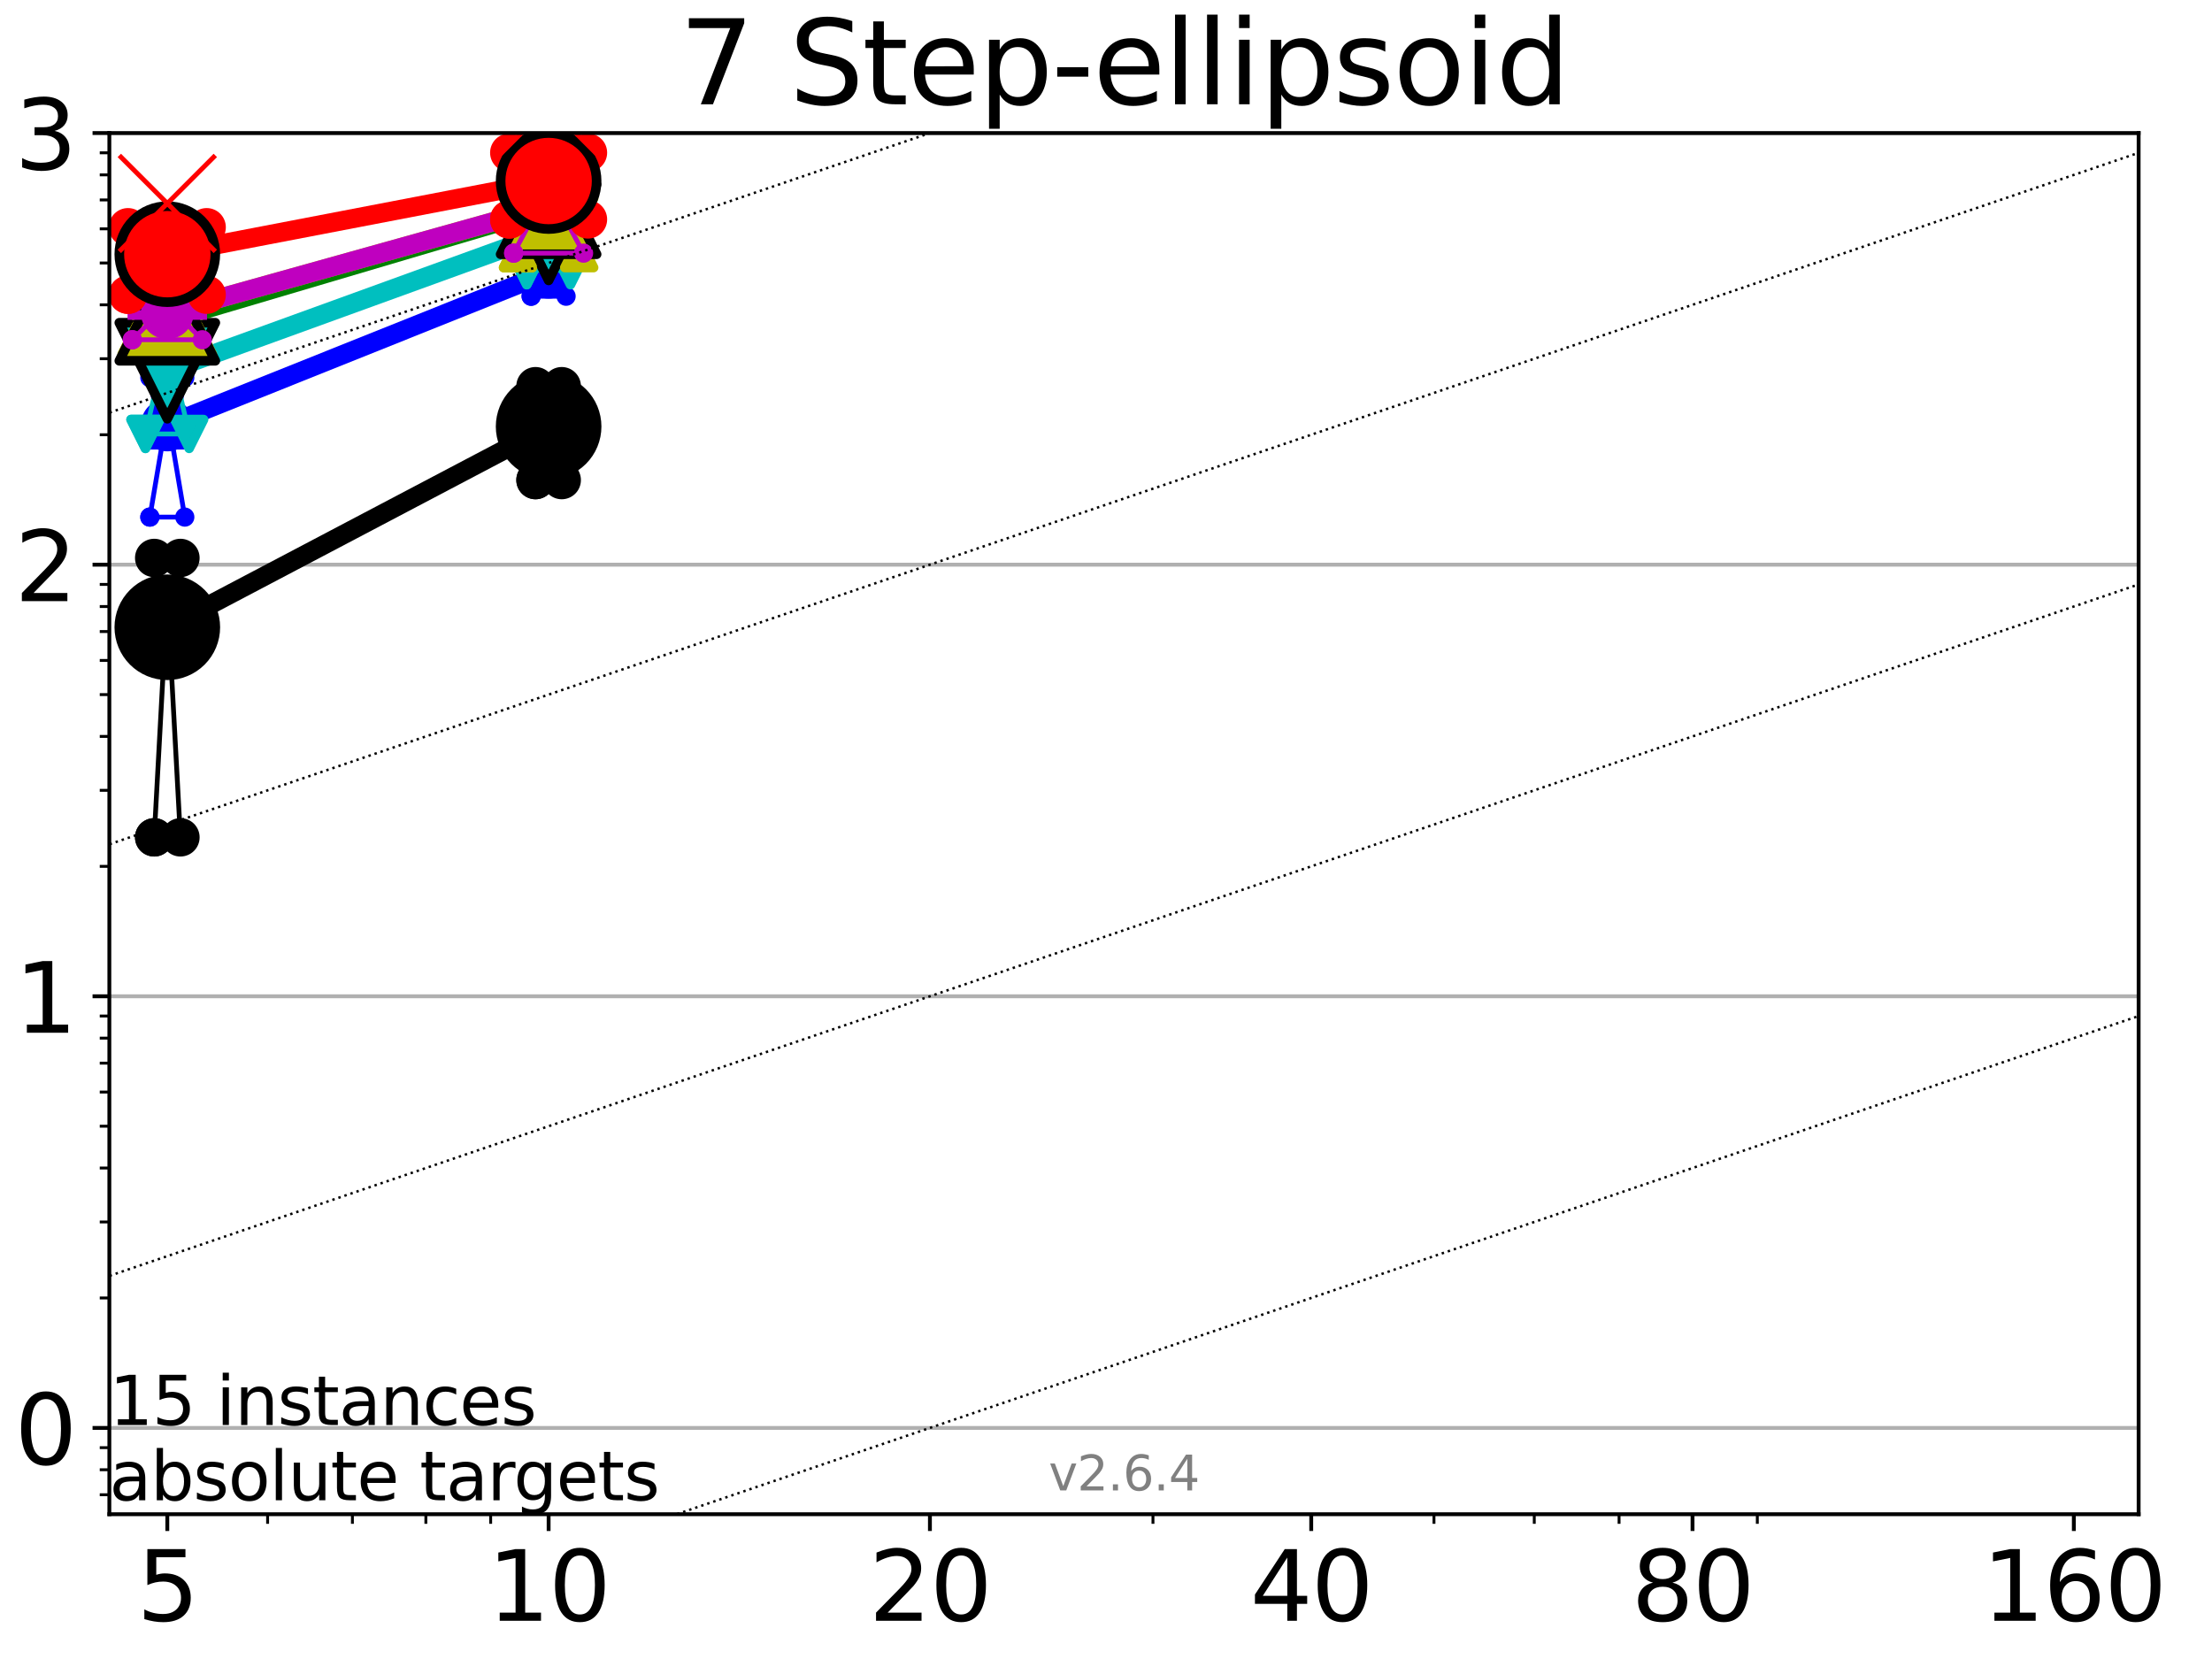 <?xml version="1.0" encoding="utf-8" standalone="no"?>
<!DOCTYPE svg PUBLIC "-//W3C//DTD SVG 1.1//EN"
  "http://www.w3.org/Graphics/SVG/1.1/DTD/svg11.dtd">
<svg xmlns:xlink="http://www.w3.org/1999/xlink" width="460.8pt" height="345.6pt" viewBox="0 0 460.8 345.6" xmlns="http://www.w3.org/2000/svg" version="1.1">
 <defs>
  <style type="text/css">*{stroke-linejoin: round; stroke-linecap: butt}</style>
 </defs>
 <g id="figure_1">
  <g id="patch_1">
   <path d="M 0 345.6 
L 460.8 345.6 
L 460.8 0 
L 0 0 
z
" style="fill: #ffffff"/>
  </g>
  <g id="axes_1">
   <g id="patch_2">
    <path d="M 22.78 315.44 
L 445.515 315.44 
L 445.515 27.72 
L 22.78 27.72 
z
" style="fill: #ffffff"/>
   </g>
   <g id="matplotlib.axis_1">
    <g id="xtick_1">
     <g id="line2d_1">
      <defs>
       <path id="m279434ed7e" d="M 0 0 
L 0 3.5 
" style="stroke: #000000; stroke-width: 0.8"/>
      </defs>
      <g>
       <use xlink:href="#m279434ed7e" x="34.854" y="315.44" style="stroke: #000000; stroke-width: 0.8"/>
      </g>
     </g>
     <g id="text_1">
      <!-- 5 -->
      <g transform="translate(28.491 337.637) scale(0.2 -0.2)">
       <defs>
        <path id="DejaVuSans-35" d="M 691 4666 
L 3169 4666 
L 3169 4134 
L 1269 4134 
L 1269 2991 
Q 1406 3038 1543 3061 
Q 1681 3084 1819 3084 
Q 2600 3084 3056 2656 
Q 3513 2228 3513 1497 
Q 3513 744 3044 326 
Q 2575 -91 1722 -91 
Q 1428 -91 1123 -41 
Q 819 9 494 109 
L 494 744 
Q 775 591 1075 516 
Q 1375 441 1709 441 
Q 2250 441 2565 725 
Q 2881 1009 2881 1497 
Q 2881 1984 2565 2268 
Q 2250 2553 1709 2553 
Q 1456 2553 1204 2497 
Q 953 2441 691 2322 
L 691 4666 
z
" transform="scale(0.016)"/>
       </defs>
       <use xlink:href="#DejaVuSans-35"/>
      </g>
     </g>
    </g>
    <g id="xtick_2">
     <g id="line2d_2">
      <g>
       <use xlink:href="#m279434ed7e" x="114.287" y="315.44" style="stroke: #000000; stroke-width: 0.8"/>
      </g>
     </g>
     <g id="text_2">
      <!-- 10 -->
      <g transform="translate(101.562 337.637) scale(0.2 -0.2)">
       <defs>
        <path id="DejaVuSans-31" d="M 794 531 
L 1825 531 
L 1825 4091 
L 703 3866 
L 703 4441 
L 1819 4666 
L 2450 4666 
L 2450 531 
L 3481 531 
L 3481 0 
L 794 0 
L 794 531 
z
" transform="scale(0.016)"/>
        <path id="DejaVuSans-30" d="M 2034 4250 
Q 1547 4250 1301 3770 
Q 1056 3291 1056 2328 
Q 1056 1369 1301 889 
Q 1547 409 2034 409 
Q 2525 409 2770 889 
Q 3016 1369 3016 2328 
Q 3016 3291 2770 3770 
Q 2525 4250 2034 4250 
z
M 2034 4750 
Q 2819 4750 3233 4129 
Q 3647 3509 3647 2328 
Q 3647 1150 3233 529 
Q 2819 -91 2034 -91 
Q 1250 -91 836 529 
Q 422 1150 422 2328 
Q 422 3509 836 4129 
Q 1250 4750 2034 4750 
z
" transform="scale(0.016)"/>
       </defs>
       <use xlink:href="#DejaVuSans-31"/>
       <use xlink:href="#DejaVuSans-30" x="63.623"/>
      </g>
     </g>
    </g>
    <g id="xtick_3">
     <g id="line2d_3">
      <g>
       <use xlink:href="#m279434ed7e" x="193.719" y="315.44" style="stroke: #000000; stroke-width: 0.8"/>
      </g>
     </g>
     <g id="text_3">
      <!-- 20 -->
      <g transform="translate(180.994 337.637) scale(0.2 -0.2)">
       <defs>
        <path id="DejaVuSans-32" d="M 1228 531 
L 3431 531 
L 3431 0 
L 469 0 
L 469 531 
Q 828 903 1448 1529 
Q 2069 2156 2228 2338 
Q 2531 2678 2651 2914 
Q 2772 3150 2772 3378 
Q 2772 3750 2511 3984 
Q 2250 4219 1831 4219 
Q 1534 4219 1204 4116 
Q 875 4013 500 3803 
L 500 4441 
Q 881 4594 1212 4672 
Q 1544 4750 1819 4750 
Q 2544 4750 2975 4387 
Q 3406 4025 3406 3419 
Q 3406 3131 3298 2873 
Q 3191 2616 2906 2266 
Q 2828 2175 2409 1742 
Q 1991 1309 1228 531 
z
" transform="scale(0.016)"/>
       </defs>
       <use xlink:href="#DejaVuSans-32"/>
       <use xlink:href="#DejaVuSans-30" x="63.623"/>
      </g>
     </g>
    </g>
    <g id="xtick_4">
     <g id="line2d_4">
      <g>
       <use xlink:href="#m279434ed7e" x="273.152" y="315.44" style="stroke: #000000; stroke-width: 0.8"/>
      </g>
     </g>
     <g id="text_4">
      <!-- 40 -->
      <g transform="translate(260.427 337.637) scale(0.2 -0.2)">
       <defs>
        <path id="DejaVuSans-34" d="M 2419 4116 
L 825 1625 
L 2419 1625 
L 2419 4116 
z
M 2253 4666 
L 3047 4666 
L 3047 1625 
L 3713 1625 
L 3713 1100 
L 3047 1100 
L 3047 0 
L 2419 0 
L 2419 1100 
L 313 1100 
L 313 1709 
L 2253 4666 
z
" transform="scale(0.016)"/>
       </defs>
       <use xlink:href="#DejaVuSans-34"/>
       <use xlink:href="#DejaVuSans-30" x="63.623"/>
      </g>
     </g>
    </g>
    <g id="xtick_5">
     <g id="line2d_5">
      <g>
       <use xlink:href="#m279434ed7e" x="352.584" y="315.44" style="stroke: #000000; stroke-width: 0.8"/>
      </g>
     </g>
     <g id="text_5">
      <!-- 80 -->
      <g transform="translate(339.859 337.637) scale(0.2 -0.2)">
       <defs>
        <path id="DejaVuSans-38" d="M 2034 2216 
Q 1584 2216 1326 1975 
Q 1069 1734 1069 1313 
Q 1069 891 1326 650 
Q 1584 409 2034 409 
Q 2484 409 2743 651 
Q 3003 894 3003 1313 
Q 3003 1734 2745 1975 
Q 2488 2216 2034 2216 
z
M 1403 2484 
Q 997 2584 770 2862 
Q 544 3141 544 3541 
Q 544 4100 942 4425 
Q 1341 4750 2034 4750 
Q 2731 4750 3128 4425 
Q 3525 4100 3525 3541 
Q 3525 3141 3298 2862 
Q 3072 2584 2669 2484 
Q 3125 2378 3379 2068 
Q 3634 1759 3634 1313 
Q 3634 634 3220 271 
Q 2806 -91 2034 -91 
Q 1263 -91 848 271 
Q 434 634 434 1313 
Q 434 1759 690 2068 
Q 947 2378 1403 2484 
z
M 1172 3481 
Q 1172 3119 1398 2916 
Q 1625 2713 2034 2713 
Q 2441 2713 2670 2916 
Q 2900 3119 2900 3481 
Q 2900 3844 2670 4047 
Q 2441 4250 2034 4250 
Q 1625 4250 1398 4047 
Q 1172 3844 1172 3481 
z
" transform="scale(0.016)"/>
       </defs>
       <use xlink:href="#DejaVuSans-38"/>
       <use xlink:href="#DejaVuSans-30" x="63.623"/>
      </g>
     </g>
    </g>
    <g id="xtick_6">
     <g id="line2d_6">
      <g>
       <use xlink:href="#m279434ed7e" x="432.017" y="315.44" style="stroke: #000000; stroke-width: 0.8"/>
      </g>
     </g>
     <g id="text_6">
      <!-- 160 -->
      <g transform="translate(412.929 337.637) scale(0.2 -0.2)">
       <defs>
        <path id="DejaVuSans-36" d="M 2113 2584 
Q 1688 2584 1439 2293 
Q 1191 2003 1191 1497 
Q 1191 994 1439 701 
Q 1688 409 2113 409 
Q 2538 409 2786 701 
Q 3034 994 3034 1497 
Q 3034 2003 2786 2293 
Q 2538 2584 2113 2584 
z
M 3366 4563 
L 3366 3988 
Q 3128 4100 2886 4159 
Q 2644 4219 2406 4219 
Q 1781 4219 1451 3797 
Q 1122 3375 1075 2522 
Q 1259 2794 1537 2939 
Q 1816 3084 2150 3084 
Q 2853 3084 3261 2657 
Q 3669 2231 3669 1497 
Q 3669 778 3244 343 
Q 2819 -91 2113 -91 
Q 1303 -91 875 529 
Q 447 1150 447 2328 
Q 447 3434 972 4092 
Q 1497 4750 2381 4750 
Q 2619 4750 2861 4703 
Q 3103 4656 3366 4563 
z
" transform="scale(0.016)"/>
       </defs>
       <use xlink:href="#DejaVuSans-31"/>
       <use xlink:href="#DejaVuSans-36" x="63.623"/>
       <use xlink:href="#DejaVuSans-30" x="127.246"/>
      </g>
     </g>
    </g>
    <g id="xtick_7">
     <g id="line2d_7">
      <defs>
       <path id="mfdcb37c975" d="M 0 0 
L 0 2 
" style="stroke: #000000; stroke-width: 0.6"/>
      </defs>
      <g>
       <use xlink:href="#mfdcb37c975" x="55.748" y="315.44" style="stroke: #000000; stroke-width: 0.6"/>
      </g>
     </g>
    </g>
    <g id="xtick_8">
     <g id="line2d_8">
      <g>
       <use xlink:href="#mfdcb37c975" x="73.413" y="315.44" style="stroke: #000000; stroke-width: 0.6"/>
      </g>
     </g>
    </g>
    <g id="xtick_9">
     <g id="line2d_9">
      <g>
       <use xlink:href="#mfdcb37c975" x="88.715" y="315.44" style="stroke: #000000; stroke-width: 0.6"/>
      </g>
     </g>
    </g>
    <g id="xtick_10">
     <g id="line2d_10">
      <g>
       <use xlink:href="#mfdcb37c975" x="102.213" y="315.44" style="stroke: #000000; stroke-width: 0.6"/>
      </g>
     </g>
    </g>
    <g id="xtick_11">
     <g id="line2d_11">
      <g>
       <use xlink:href="#mfdcb37c975" x="240.184" y="315.44" style="stroke: #000000; stroke-width: 0.6"/>
      </g>
     </g>
    </g>
    <g id="xtick_12">
     <g id="line2d_12">
      <g>
       <use xlink:href="#mfdcb37c975" x="298.723" y="315.44" style="stroke: #000000; stroke-width: 0.6"/>
      </g>
     </g>
    </g>
    <g id="xtick_13">
     <g id="line2d_13">
      <g>
       <use xlink:href="#mfdcb37c975" x="319.617" y="315.44" style="stroke: #000000; stroke-width: 0.6"/>
      </g>
     </g>
    </g>
    <g id="xtick_14">
     <g id="line2d_14">
      <g>
       <use xlink:href="#mfdcb37c975" x="337.282" y="315.44" style="stroke: #000000; stroke-width: 0.6"/>
      </g>
     </g>
    </g>
    <g id="xtick_15">
     <g id="line2d_15">
      <g>
       <use xlink:href="#mfdcb37c975" x="366.082" y="315.44" style="stroke: #000000; stroke-width: 0.6"/>
      </g>
     </g>
    </g>
   </g>
   <g id="matplotlib.axis_2">
    <g id="ytick_1">
     <g id="line2d_16">
      <path d="M 22.78 297.458 
L 445.515 297.458 
" clip-path="url(#pfb6f2e3d05)" style="fill: none; stroke: #b0b0b0; stroke-width: 0.8; stroke-linecap: square"/>
     </g>
     <g id="line2d_17">
      <defs>
       <path id="m19eb10abff" d="M 0 0 
L -3.5 0 
" style="stroke: #000000; stroke-width: 0.8"/>
      </defs>
      <g>
       <use xlink:href="#m19eb10abff" x="22.78" y="297.458" style="stroke: #000000; stroke-width: 0.8"/>
      </g>
     </g>
     <g id="text_7">
      <!-- 0 -->
      <g transform="translate(3.055 305.056) scale(0.2 -0.2)">
       <use xlink:href="#DejaVuSans-30"/>
      </g>
     </g>
    </g>
    <g id="ytick_2">
     <g id="line2d_18">
      <path d="M 22.78 207.545 
L 445.515 207.545 
" clip-path="url(#pfb6f2e3d05)" style="fill: none; stroke: #b0b0b0; stroke-width: 0.8; stroke-linecap: square"/>
     </g>
     <g id="line2d_19">
      <g>
       <use xlink:href="#m19eb10abff" x="22.78" y="207.545" style="stroke: #000000; stroke-width: 0.8"/>
      </g>
     </g>
     <g id="text_8">
      <!-- 1 -->
      <g transform="translate(3.055 215.143) scale(0.2 -0.2)">
       <use xlink:href="#DejaVuSans-31"/>
      </g>
     </g>
    </g>
    <g id="ytick_3">
     <g id="line2d_20">
      <path d="M 22.78 117.633 
L 445.515 117.633 
" clip-path="url(#pfb6f2e3d05)" style="fill: none; stroke: #b0b0b0; stroke-width: 0.8; stroke-linecap: square"/>
     </g>
     <g id="line2d_21">
      <g>
       <use xlink:href="#m19eb10abff" x="22.78" y="117.633" style="stroke: #000000; stroke-width: 0.8"/>
      </g>
     </g>
     <g id="text_9">
      <!-- 2 -->
      <g transform="translate(3.055 125.231) scale(0.2 -0.2)">
       <use xlink:href="#DejaVuSans-32"/>
      </g>
     </g>
    </g>
    <g id="ytick_4">
     <g id="line2d_22">
      <path d="M 22.78 27.72 
L 445.515 27.72 
" clip-path="url(#pfb6f2e3d05)" style="fill: none; stroke: #b0b0b0; stroke-width: 0.8; stroke-linecap: square"/>
     </g>
     <g id="line2d_23">
      <g>
       <use xlink:href="#m19eb10abff" x="22.78" y="27.72" style="stroke: #000000; stroke-width: 0.8"/>
      </g>
     </g>
     <g id="text_10">
      <!-- 3 -->
      <g transform="translate(3.055 35.318) scale(0.2 -0.2)">
       <defs>
        <path id="DejaVuSans-33" d="M 2597 2516 
Q 3050 2419 3304 2112 
Q 3559 1806 3559 1356 
Q 3559 666 3084 287 
Q 2609 -91 1734 -91 
Q 1441 -91 1130 -33 
Q 819 25 488 141 
L 488 750 
Q 750 597 1062 519 
Q 1375 441 1716 441 
Q 2309 441 2620 675 
Q 2931 909 2931 1356 
Q 2931 1769 2642 2001 
Q 2353 2234 1838 2234 
L 1294 2234 
L 1294 2753 
L 1863 2753 
Q 2328 2753 2575 2939 
Q 2822 3125 2822 3475 
Q 2822 3834 2567 4026 
Q 2313 4219 1838 4219 
Q 1578 4219 1281 4162 
Q 984 4106 628 3988 
L 628 4550 
Q 988 4650 1302 4700 
Q 1616 4750 1894 4750 
Q 2613 4750 3031 4423 
Q 3450 4097 3450 3541 
Q 3450 3153 3228 2886 
Q 3006 2619 2597 2516 
z
" transform="scale(0.016)"/>
       </defs>
       <use xlink:href="#DejaVuSans-33"/>
      </g>
     </g>
    </g>
    <g id="ytick_5">
     <g id="line2d_24">
      <defs>
       <path id="md12b7467f5" d="M 0 0 
L -2 0 
" style="stroke: #000000; stroke-width: 0.6"/>
      </defs>
      <g>
       <use xlink:href="#md12b7467f5" x="22.78" y="311.385" style="stroke: #000000; stroke-width: 0.6"/>
      </g>
     </g>
    </g>
    <g id="ytick_6">
     <g id="line2d_25">
      <g>
       <use xlink:href="#md12b7467f5" x="22.78" y="306.171" style="stroke: #000000; stroke-width: 0.6"/>
      </g>
     </g>
    </g>
    <g id="ytick_7">
     <g id="line2d_26">
      <g>
       <use xlink:href="#md12b7467f5" x="22.78" y="301.572" style="stroke: #000000; stroke-width: 0.6"/>
      </g>
     </g>
    </g>
    <g id="ytick_8">
     <g id="line2d_27">
      <g>
       <use xlink:href="#md12b7467f5" x="22.78" y="270.391" style="stroke: #000000; stroke-width: 0.6"/>
      </g>
     </g>
    </g>
    <g id="ytick_9">
     <g id="line2d_28">
      <g>
       <use xlink:href="#md12b7467f5" x="22.78" y="254.558" style="stroke: #000000; stroke-width: 0.6"/>
      </g>
     </g>
    </g>
    <g id="ytick_10">
     <g id="line2d_29">
      <g>
       <use xlink:href="#md12b7467f5" x="22.78" y="243.325" style="stroke: #000000; stroke-width: 0.6"/>
      </g>
     </g>
    </g>
    <g id="ytick_11">
     <g id="line2d_30">
      <g>
       <use xlink:href="#md12b7467f5" x="22.78" y="234.611" style="stroke: #000000; stroke-width: 0.6"/>
      </g>
     </g>
    </g>
    <g id="ytick_12">
     <g id="line2d_31">
      <g>
       <use xlink:href="#md12b7467f5" x="22.78" y="227.492" style="stroke: #000000; stroke-width: 0.6"/>
      </g>
     </g>
    </g>
    <g id="ytick_13">
     <g id="line2d_32">
      <g>
       <use xlink:href="#md12b7467f5" x="22.78" y="221.473" style="stroke: #000000; stroke-width: 0.6"/>
      </g>
     </g>
    </g>
    <g id="ytick_14">
     <g id="line2d_33">
      <g>
       <use xlink:href="#md12b7467f5" x="22.78" y="216.258" style="stroke: #000000; stroke-width: 0.6"/>
      </g>
     </g>
    </g>
    <g id="ytick_15">
     <g id="line2d_34">
      <g>
       <use xlink:href="#md12b7467f5" x="22.78" y="211.659" style="stroke: #000000; stroke-width: 0.6"/>
      </g>
     </g>
    </g>
    <g id="ytick_16">
     <g id="line2d_35">
      <g>
       <use xlink:href="#md12b7467f5" x="22.78" y="180.479" style="stroke: #000000; stroke-width: 0.6"/>
      </g>
     </g>
    </g>
    <g id="ytick_17">
     <g id="line2d_36">
      <g>
       <use xlink:href="#md12b7467f5" x="22.78" y="164.646" style="stroke: #000000; stroke-width: 0.6"/>
      </g>
     </g>
    </g>
    <g id="ytick_18">
     <g id="line2d_37">
      <g>
       <use xlink:href="#md12b7467f5" x="22.78" y="153.412" style="stroke: #000000; stroke-width: 0.6"/>
      </g>
     </g>
    </g>
    <g id="ytick_19">
     <g id="line2d_38">
      <g>
       <use xlink:href="#md12b7467f5" x="22.78" y="144.699" style="stroke: #000000; stroke-width: 0.6"/>
      </g>
     </g>
    </g>
    <g id="ytick_20">
     <g id="line2d_39">
      <g>
       <use xlink:href="#md12b7467f5" x="22.78" y="137.579" style="stroke: #000000; stroke-width: 0.6"/>
      </g>
     </g>
    </g>
    <g id="ytick_21">
     <g id="line2d_40">
      <g>
       <use xlink:href="#md12b7467f5" x="22.78" y="131.56" style="stroke: #000000; stroke-width: 0.6"/>
      </g>
     </g>
    </g>
    <g id="ytick_22">
     <g id="line2d_41">
      <g>
       <use xlink:href="#md12b7467f5" x="22.78" y="126.346" style="stroke: #000000; stroke-width: 0.6"/>
      </g>
     </g>
    </g>
    <g id="ytick_23">
     <g id="line2d_42">
      <g>
       <use xlink:href="#md12b7467f5" x="22.78" y="121.747" style="stroke: #000000; stroke-width: 0.6"/>
      </g>
     </g>
    </g>
    <g id="ytick_24">
     <g id="line2d_43">
      <g>
       <use xlink:href="#md12b7467f5" x="22.78" y="90.566" style="stroke: #000000; stroke-width: 0.6"/>
      </g>
     </g>
    </g>
    <g id="ytick_25">
     <g id="line2d_44">
      <g>
       <use xlink:href="#md12b7467f5" x="22.78" y="74.733" style="stroke: #000000; stroke-width: 0.6"/>
      </g>
     </g>
    </g>
    <g id="ytick_26">
     <g id="line2d_45">
      <g>
       <use xlink:href="#md12b7467f5" x="22.78" y="63.5" style="stroke: #000000; stroke-width: 0.6"/>
      </g>
     </g>
    </g>
    <g id="ytick_27">
     <g id="line2d_46">
      <g>
       <use xlink:href="#md12b7467f5" x="22.78" y="54.786" style="stroke: #000000; stroke-width: 0.6"/>
      </g>
     </g>
    </g>
    <g id="ytick_28">
     <g id="line2d_47">
      <g>
       <use xlink:href="#md12b7467f5" x="22.78" y="47.667" style="stroke: #000000; stroke-width: 0.6"/>
      </g>
     </g>
    </g>
    <g id="ytick_29">
     <g id="line2d_48">
      <g>
       <use xlink:href="#md12b7467f5" x="22.78" y="41.648" style="stroke: #000000; stroke-width: 0.6"/>
      </g>
     </g>
    </g>
    <g id="ytick_30">
     <g id="line2d_49">
      <g>
       <use xlink:href="#md12b7467f5" x="22.78" y="36.433" style="stroke: #000000; stroke-width: 0.6"/>
      </g>
     </g>
    </g>
    <g id="ytick_31">
     <g id="line2d_50">
      <g>
       <use xlink:href="#md12b7467f5" x="22.78" y="31.834" style="stroke: #000000; stroke-width: 0.6"/>
      </g>
     </g>
    </g>
   </g>
   <g id="line2d_51">
    <path d="M 32.123 174.431 
L 34.035 139.174 
L 32.123 116.233 
L 37.585 116.233 
L 35.673 139.174 
L 37.585 174.431 
L 32.123 174.431 
" clip-path="url(#pfb6f2e3d05)" style="fill: none; stroke: #000000; stroke-linecap: square"/>
   </g>
   <g id="line2d_52">
    <path d="M 32.123 174.431 
L 37.585 174.431 
L 37.585 116.233 
L 32.123 116.233 
L 32.123 174.431 
" clip-path="url(#pfb6f2e3d05)" style="fill: none"/>
    <defs>
     <path id="m239af893a8" d="M 0 3 
C 0.796 3 1.559 2.684 2.121 2.121 
C 2.684 1.559 3 0.796 3 0 
C 3 -0.796 2.684 -1.559 2.121 -2.121 
C 1.559 -2.684 0.796 -3 0 -3 
C -0.796 -3 -1.559 -2.684 -2.121 -2.121 
C -2.684 -1.559 -3 -0.796 -3 0 
C -3 0.796 -2.684 1.559 -2.121 2.121 
C -1.559 2.684 -0.796 3 0 3 
z
" style="stroke: #000000; stroke-width: 2"/>
    </defs>
    <g clip-path="url(#pfb6f2e3d05)">
     <use xlink:href="#m239af893a8" x="32.123" y="174.431" style="stroke: #000000; stroke-width: 2"/>
     <use xlink:href="#m239af893a8" x="37.585" y="174.431" style="stroke: #000000; stroke-width: 2"/>
     <use xlink:href="#m239af893a8" x="37.585" y="116.233" style="stroke: #000000; stroke-width: 2"/>
     <use xlink:href="#m239af893a8" x="32.123" y="116.233" style="stroke: #000000; stroke-width: 2"/>
     <use xlink:href="#m239af893a8" x="32.123" y="174.431" style="stroke: #000000; stroke-width: 2"/>
    </g>
   </g>
   <g id="line2d_53">
    <path d="M 32.123 139.174 
L 37.585 139.174 
" clip-path="url(#pfb6f2e3d05)" style="fill: none; stroke: #000000; stroke-width: 2; stroke-linecap: square"/>
   </g>
   <g id="line2d_54">
    <path d="M 111.556 100.006 
L 113.467 93.149 
L 111.556 80.453 
L 117.017 80.453 
L 115.106 93.149 
L 117.017 100.006 
L 111.556 100.006 
" clip-path="url(#pfb6f2e3d05)" style="fill: none; stroke: #000000; stroke-linecap: square"/>
   </g>
   <g id="line2d_55">
    <path d="M 111.556 100.006 
L 117.017 100.006 
L 117.017 80.453 
L 111.556 80.453 
L 111.556 100.006 
" clip-path="url(#pfb6f2e3d05)" style="fill: none"/>
    <g clip-path="url(#pfb6f2e3d05)">
     <use xlink:href="#m239af893a8" x="111.556" y="100.006" style="stroke: #000000; stroke-width: 2"/>
     <use xlink:href="#m239af893a8" x="117.017" y="100.006" style="stroke: #000000; stroke-width: 2"/>
     <use xlink:href="#m239af893a8" x="117.017" y="80.453" style="stroke: #000000; stroke-width: 2"/>
     <use xlink:href="#m239af893a8" x="111.556" y="80.453" style="stroke: #000000; stroke-width: 2"/>
     <use xlink:href="#m239af893a8" x="111.556" y="100.006" style="stroke: #000000; stroke-width: 2"/>
    </g>
   </g>
   <g id="line2d_56">
    <path d="M 111.556 93.149 
L 117.017 93.149 
" clip-path="url(#pfb6f2e3d05)" style="fill: none; stroke: #000000; stroke-width: 2; stroke-linecap: square"/>
   </g>
   <g id="line2d_57">
    <path d="M 34.854 130.67 
L 114.287 88.855 
" clip-path="url(#pfb6f2e3d05)" style="fill: none; stroke: #000000; stroke-width: 4; stroke-linecap: square"/>
   </g>
   <g id="line2d_58">
    <path d="M 34.854 130.67 
L 114.287 88.855 
" clip-path="url(#pfb6f2e3d05)" style="fill: none"/>
    <defs>
     <path id="me45d187de1" d="M 0 10 
C 2.652 10 5.196 8.946 7.071 7.071 
C 8.946 5.196 10 2.652 10 0 
C 10 -2.652 8.946 -5.196 7.071 -7.071 
C 5.196 -8.946 2.652 -10 0 -10 
C -2.652 -10 -5.196 -8.946 -7.071 -7.071 
C -8.946 -5.196 -10 -2.652 -10 0 
C -10 2.652 -8.946 5.196 -7.071 7.071 
C -5.196 8.946 -2.652 10 0 10 
z
" style="stroke: #000000; stroke-width: 2"/>
    </defs>
    <g clip-path="url(#pfb6f2e3d05)">
     <use xlink:href="#me45d187de1" x="34.854" y="130.67" style="stroke: #000000; stroke-width: 2"/>
     <use xlink:href="#me45d187de1" x="114.287" y="88.855" style="stroke: #000000; stroke-width: 2"/>
    </g>
   </g>
   <g id="line2d_59">
    <path d="M 31.213 107.719 
L 33.762 92.651 
L 31.213 78.653 
L 38.495 78.653 
L 35.946 92.651 
L 38.495 107.719 
L 31.213 107.719 
" clip-path="url(#pfb6f2e3d05)" style="fill: none; stroke: #0000ff; stroke-linecap: square"/>
   </g>
   <g id="line2d_60">
    <path d="M 31.213 107.719 
L 38.495 107.719 
L 38.495 78.653 
L 31.213 78.653 
L 31.213 107.719 
" clip-path="url(#pfb6f2e3d05)" style="fill: none"/>
    <defs>
     <path id="mdd9e6d58b3" d="M 0 1.5 
C 0.398 1.5 0.779 1.342 1.061 1.061 
C 1.342 0.779 1.5 0.398 1.5 0 
C 1.5 -0.398 1.342 -0.779 1.061 -1.061 
C 0.779 -1.342 0.398 -1.5 0 -1.5 
C -0.398 -1.5 -0.779 -1.342 -1.061 -1.061 
C -1.342 -0.779 -1.5 -0.398 -1.5 0 
C -1.5 0.398 -1.342 0.779 -1.061 1.061 
C -0.779 1.342 -0.398 1.5 0 1.5 
z
" style="stroke: #0000ff"/>
    </defs>
    <g clip-path="url(#pfb6f2e3d05)">
     <use xlink:href="#mdd9e6d58b3" x="31.213" y="107.719" style="fill: #0000ff; stroke: #0000ff"/>
     <use xlink:href="#mdd9e6d58b3" x="38.495" y="107.719" style="fill: #0000ff; stroke: #0000ff"/>
     <use xlink:href="#mdd9e6d58b3" x="38.495" y="78.653" style="fill: #0000ff; stroke: #0000ff"/>
     <use xlink:href="#mdd9e6d58b3" x="31.213" y="78.653" style="fill: #0000ff; stroke: #0000ff"/>
     <use xlink:href="#mdd9e6d58b3" x="31.213" y="107.719" style="fill: #0000ff; stroke: #0000ff"/>
    </g>
   </g>
   <g id="line2d_61">
    <path d="M 31.213 92.651 
L 38.495 92.651 
" clip-path="url(#pfb6f2e3d05)" style="fill: none; stroke: #0000ff; stroke-width: 2; stroke-linecap: square"/>
   </g>
   <g id="line2d_62">
    <path d="M 110.646 61.713 
L 113.194 59.24 
L 110.646 54.267 
L 117.927 54.267 
L 115.379 59.24 
L 117.927 61.713 
L 110.646 61.713 
" clip-path="url(#pfb6f2e3d05)" style="fill: none; stroke: #0000ff; stroke-linecap: square"/>
   </g>
   <g id="line2d_63">
    <path d="M 110.646 61.713 
L 117.927 61.713 
L 117.927 54.267 
L 110.646 54.267 
L 110.646 61.713 
" clip-path="url(#pfb6f2e3d05)" style="fill: none"/>
    <g clip-path="url(#pfb6f2e3d05)">
     <use xlink:href="#mdd9e6d58b3" x="110.646" y="61.713" style="fill: #0000ff; stroke: #0000ff"/>
     <use xlink:href="#mdd9e6d58b3" x="117.927" y="61.713" style="fill: #0000ff; stroke: #0000ff"/>
     <use xlink:href="#mdd9e6d58b3" x="117.927" y="54.267" style="fill: #0000ff; stroke: #0000ff"/>
     <use xlink:href="#mdd9e6d58b3" x="110.646" y="54.267" style="fill: #0000ff; stroke: #0000ff"/>
     <use xlink:href="#mdd9e6d58b3" x="110.646" y="61.713" style="fill: #0000ff; stroke: #0000ff"/>
    </g>
   </g>
   <g id="line2d_64">
    <path d="M 110.646 59.24 
L 117.927 59.24 
" clip-path="url(#pfb6f2e3d05)" style="fill: none; stroke: #0000ff; stroke-width: 2; stroke-linecap: square"/>
   </g>
   <g id="line2d_65">
    <path d="M 34.854 88.525 
L 114.287 56.711 
" clip-path="url(#pfb6f2e3d05)" style="fill: none; stroke: #0000ff; stroke-width: 4; stroke-linecap: square"/>
   </g>
   <g id="line2d_66">
    <path d="M 34.854 88.525 
L 114.287 56.711 
" clip-path="url(#pfb6f2e3d05)" style="fill: none"/>
    <defs>
     <path id="m48d7b561b6" d="M 0 5 
C 1.326 5 2.598 4.473 3.536 3.536 
C 4.473 2.598 5 1.326 5 0 
C 5 -1.326 4.473 -2.598 3.536 -3.536 
C 2.598 -4.473 1.326 -5 0 -5 
C -1.326 -5 -2.598 -4.473 -3.536 -3.536 
C -4.473 -2.598 -5 -1.326 -5 0 
C -5 1.326 -4.473 2.598 -3.536 3.536 
C -2.598 4.473 -1.326 5 0 5 
z
" style="stroke: #0000ff"/>
    </defs>
    <g clip-path="url(#pfb6f2e3d05)">
     <use xlink:href="#m48d7b561b6" x="34.854" y="88.525" style="fill: #0000ff; stroke: #0000ff"/>
     <use xlink:href="#m48d7b561b6" x="114.287" y="56.711" style="fill: #0000ff; stroke: #0000ff"/>
    </g>
   </g>
   <g id="line2d_67">
    <path d="M 30.303 90.401 
L 33.489 76.545 
L 30.303 65.926 
L 39.405 65.926 
L 36.219 76.545 
L 39.405 90.401 
L 30.303 90.401 
" clip-path="url(#pfb6f2e3d05)" style="fill: none; stroke: #00bfbf; stroke-linecap: square"/>
   </g>
   <g id="line2d_68">
    <path d="M 30.303 90.401 
L 39.405 90.401 
L 39.405 65.926 
L 30.303 65.926 
L 30.303 90.401 
" clip-path="url(#pfb6f2e3d05)" style="fill: none"/>
    <defs>
     <path id="m69e0713c10" d="M -0 3 
L 3 -3 
L -3 -3 
z
" style="stroke: #00bfbf; stroke-width: 2; stroke-linejoin: miter"/>
    </defs>
    <g clip-path="url(#pfb6f2e3d05)">
     <use xlink:href="#m69e0713c10" x="30.303" y="90.401" style="fill: #00bfbf; stroke: #00bfbf; stroke-width: 2; stroke-linejoin: miter"/>
     <use xlink:href="#m69e0713c10" x="39.405" y="90.401" style="fill: #00bfbf; stroke: #00bfbf; stroke-width: 2; stroke-linejoin: miter"/>
     <use xlink:href="#m69e0713c10" x="39.405" y="65.926" style="fill: #00bfbf; stroke: #00bfbf; stroke-width: 2; stroke-linejoin: miter"/>
     <use xlink:href="#m69e0713c10" x="30.303" y="65.926" style="fill: #00bfbf; stroke: #00bfbf; stroke-width: 2; stroke-linejoin: miter"/>
     <use xlink:href="#m69e0713c10" x="30.303" y="90.401" style="fill: #00bfbf; stroke: #00bfbf; stroke-width: 2; stroke-linejoin: miter"/>
    </g>
   </g>
   <g id="line2d_69">
    <path d="M 30.303 76.545 
L 39.405 76.545 
" clip-path="url(#pfb6f2e3d05)" style="fill: none; stroke: #00bfbf; stroke-width: 2; stroke-linecap: square"/>
   </g>
   <g id="line2d_70">
    <path d="M 109.736 56.293 
L 112.921 50.711 
L 109.736 41.328 
L 118.838 41.328 
L 115.652 50.711 
L 118.838 56.293 
L 109.736 56.293 
" clip-path="url(#pfb6f2e3d05)" style="fill: none; stroke: #00bfbf; stroke-linecap: square"/>
   </g>
   <g id="line2d_71">
    <path d="M 109.736 56.293 
L 118.838 56.293 
L 118.838 41.328 
L 109.736 41.328 
L 109.736 56.293 
" clip-path="url(#pfb6f2e3d05)" style="fill: none"/>
    <g clip-path="url(#pfb6f2e3d05)">
     <use xlink:href="#m69e0713c10" x="109.736" y="56.293" style="fill: #00bfbf; stroke: #00bfbf; stroke-width: 2; stroke-linejoin: miter"/>
     <use xlink:href="#m69e0713c10" x="118.838" y="56.293" style="fill: #00bfbf; stroke: #00bfbf; stroke-width: 2; stroke-linejoin: miter"/>
     <use xlink:href="#m69e0713c10" x="118.838" y="41.328" style="fill: #00bfbf; stroke: #00bfbf; stroke-width: 2; stroke-linejoin: miter"/>
     <use xlink:href="#m69e0713c10" x="109.736" y="41.328" style="fill: #00bfbf; stroke: #00bfbf; stroke-width: 2; stroke-linejoin: miter"/>
     <use xlink:href="#m69e0713c10" x="109.736" y="56.293" style="fill: #00bfbf; stroke: #00bfbf; stroke-width: 2; stroke-linejoin: miter"/>
    </g>
   </g>
   <g id="line2d_72">
    <path d="M 109.736 50.711 
L 118.838 50.711 
" clip-path="url(#pfb6f2e3d05)" style="fill: none; stroke: #00bfbf; stroke-width: 2; stroke-linecap: square"/>
   </g>
   <g id="line2d_73">
    <path d="M 34.854 77.233 
L 114.287 48.414 
" clip-path="url(#pfb6f2e3d05)" style="fill: none; stroke: #00bfbf; stroke-width: 4; stroke-linecap: square"/>
   </g>
   <g id="line2d_74">
    <path d="M 34.854 77.233 
L 114.287 48.414 
" clip-path="url(#pfb6f2e3d05)" style="fill: none"/>
    <defs>
     <path id="m2dab529784" d="M -0 10 
L 10 -10 
L -10 -10 
z
" style="stroke: #000000; stroke-width: 2; stroke-linejoin: miter"/>
    </defs>
    <g clip-path="url(#pfb6f2e3d05)">
     <use xlink:href="#m2dab529784" x="34.854" y="77.233" style="fill: #00bfbf; stroke: #000000; stroke-width: 2; stroke-linejoin: miter"/>
     <use xlink:href="#m2dab529784" x="114.287" y="48.414" style="fill: #00bfbf; stroke: #000000; stroke-width: 2; stroke-linejoin: miter"/>
    </g>
   </g>
   <g id="line2d_75">
    <path d="M 29.393 72.489 
L 33.216 65.626 
L 29.393 60.771 
L 40.315 60.771 
L 36.492 65.626 
L 40.315 72.489 
L 29.393 72.489 
" clip-path="url(#pfb6f2e3d05)" style="fill: none; stroke: #008000; stroke-linecap: square"/>
   </g>
   <g id="line2d_76">
    <path d="M 29.393 72.489 
L 40.315 72.489 
L 40.315 60.771 
L 29.393 60.771 
L 29.393 72.489 
" clip-path="url(#pfb6f2e3d05)" style="fill: none"/>
    <defs>
     <path id="m8f1ad7245c" d="M 0 1.5 
C 0.398 1.5 0.779 1.342 1.061 1.061 
C 1.342 0.779 1.5 0.398 1.5 0 
C 1.5 -0.398 1.342 -0.779 1.061 -1.061 
C 0.779 -1.342 0.398 -1.5 0 -1.5 
C -0.398 -1.5 -0.779 -1.342 -1.061 -1.061 
C -1.342 -0.779 -1.5 -0.398 -1.5 0 
C -1.5 0.398 -1.342 0.779 -1.061 1.061 
C -0.779 1.342 -0.398 1.5 0 1.5 
z
" style="stroke: #008000"/>
    </defs>
    <g clip-path="url(#pfb6f2e3d05)">
     <use xlink:href="#m8f1ad7245c" x="29.393" y="72.489" style="fill: #008000; stroke: #008000"/>
     <use xlink:href="#m8f1ad7245c" x="40.315" y="72.489" style="fill: #008000; stroke: #008000"/>
     <use xlink:href="#m8f1ad7245c" x="40.315" y="60.771" style="fill: #008000; stroke: #008000"/>
     <use xlink:href="#m8f1ad7245c" x="29.393" y="60.771" style="fill: #008000; stroke: #008000"/>
     <use xlink:href="#m8f1ad7245c" x="29.393" y="72.489" style="fill: #008000; stroke: #008000"/>
    </g>
   </g>
   <g id="line2d_77">
    <path d="M 29.393 65.626 
L 40.315 65.626 
" clip-path="url(#pfb6f2e3d05)" style="fill: none; stroke: #008000; stroke-width: 2; stroke-linecap: square"/>
   </g>
   <g id="line2d_78">
    <path d="M 108.825 52.736 
L 112.648 43.218 
L 108.825 38.349 
L 119.748 38.349 
L 115.925 43.218 
L 119.748 52.736 
L 108.825 52.736 
" clip-path="url(#pfb6f2e3d05)" style="fill: none; stroke: #008000; stroke-linecap: square"/>
   </g>
   <g id="line2d_79">
    <path d="M 108.825 52.736 
L 119.748 52.736 
L 119.748 38.349 
L 108.825 38.349 
L 108.825 52.736 
" clip-path="url(#pfb6f2e3d05)" style="fill: none"/>
    <g clip-path="url(#pfb6f2e3d05)">
     <use xlink:href="#m8f1ad7245c" x="108.825" y="52.736" style="fill: #008000; stroke: #008000"/>
     <use xlink:href="#m8f1ad7245c" x="119.748" y="52.736" style="fill: #008000; stroke: #008000"/>
     <use xlink:href="#m8f1ad7245c" x="119.748" y="38.349" style="fill: #008000; stroke: #008000"/>
     <use xlink:href="#m8f1ad7245c" x="108.825" y="38.349" style="fill: #008000; stroke: #008000"/>
     <use xlink:href="#m8f1ad7245c" x="108.825" y="52.736" style="fill: #008000; stroke: #008000"/>
    </g>
   </g>
   <g id="line2d_80">
    <path d="M 108.825 43.218 
L 119.748 43.218 
" clip-path="url(#pfb6f2e3d05)" style="fill: none; stroke: #008000; stroke-width: 2; stroke-linecap: square"/>
   </g>
   <g id="line2d_81">
    <path d="M 34.854 66.732 
L 114.287 43.227 
" clip-path="url(#pfb6f2e3d05)" style="fill: none; stroke: #008000; stroke-width: 4; stroke-linecap: square"/>
   </g>
   <g id="line2d_82">
    <path d="M 34.854 66.732 
L 114.287 43.227 
" clip-path="url(#pfb6f2e3d05)" style="fill: none"/>
    <defs>
     <path id="m3bfbb9214f" d="M 0 5 
C 1.326 5 2.598 4.473 3.536 3.536 
C 4.473 2.598 5 1.326 5 0 
C 5 -1.326 4.473 -2.598 3.536 -3.536 
C 2.598 -4.473 1.326 -5 0 -5 
C -1.326 -5 -2.598 -4.473 -3.536 -3.536 
C -4.473 -2.598 -5 -1.326 -5 0 
C -5 1.326 -4.473 2.598 -3.536 3.536 
C -2.598 4.473 -1.326 5 0 5 
z
" style="stroke: #008000"/>
    </defs>
    <g clip-path="url(#pfb6f2e3d05)">
     <use xlink:href="#m3bfbb9214f" x="34.854" y="66.732" style="fill: #008000; stroke: #008000"/>
     <use xlink:href="#m3bfbb9214f" x="114.287" y="43.227" style="fill: #008000; stroke: #008000"/>
    </g>
   </g>
   <g id="line2d_83">
    <path d="M 28.483 70.776 
L 32.943 65.626 
L 28.483 60.771 
L 41.225 60.771 
L 36.765 65.626 
L 41.225 70.776 
L 28.483 70.776 
" clip-path="url(#pfb6f2e3d05)" style="fill: none; stroke: #bfbf00; stroke-linecap: square"/>
   </g>
   <g id="line2d_84">
    <path d="M 28.483 70.776 
L 41.225 70.776 
L 41.225 60.771 
L 28.483 60.771 
L 28.483 70.776 
" clip-path="url(#pfb6f2e3d05)" style="fill: none"/>
    <defs>
     <path id="mbdc00cf7f0" d="M 0 -3 
L -3 3 
L 3 3 
z
" style="stroke: #bfbf00; stroke-width: 2; stroke-linejoin: miter"/>
    </defs>
    <g clip-path="url(#pfb6f2e3d05)">
     <use xlink:href="#mbdc00cf7f0" x="28.483" y="70.776" style="fill: #bfbf00; stroke: #bfbf00; stroke-width: 2; stroke-linejoin: miter"/>
     <use xlink:href="#mbdc00cf7f0" x="41.225" y="70.776" style="fill: #bfbf00; stroke: #bfbf00; stroke-width: 2; stroke-linejoin: miter"/>
     <use xlink:href="#mbdc00cf7f0" x="41.225" y="60.771" style="fill: #bfbf00; stroke: #bfbf00; stroke-width: 2; stroke-linejoin: miter"/>
     <use xlink:href="#mbdc00cf7f0" x="28.483" y="60.771" style="fill: #bfbf00; stroke: #bfbf00; stroke-width: 2; stroke-linejoin: miter"/>
     <use xlink:href="#mbdc00cf7f0" x="28.483" y="70.776" style="fill: #bfbf00; stroke: #bfbf00; stroke-width: 2; stroke-linejoin: miter"/>
    </g>
   </g>
   <g id="line2d_85">
    <path d="M 28.483 65.626 
L 41.225 65.626 
" clip-path="url(#pfb6f2e3d05)" style="fill: none; stroke: #bfbf00; stroke-width: 2; stroke-linecap: square"/>
   </g>
   <g id="line2d_86">
    <path d="M 107.915 52.736 
L 112.375 43.218 
L 107.915 38.349 
L 120.658 38.349 
L 116.198 43.218 
L 120.658 52.736 
L 107.915 52.736 
" clip-path="url(#pfb6f2e3d05)" style="fill: none; stroke: #bfbf00; stroke-linecap: square"/>
   </g>
   <g id="line2d_87">
    <path d="M 107.915 52.736 
L 120.658 52.736 
L 120.658 38.349 
L 107.915 38.349 
L 107.915 52.736 
" clip-path="url(#pfb6f2e3d05)" style="fill: none"/>
    <g clip-path="url(#pfb6f2e3d05)">
     <use xlink:href="#mbdc00cf7f0" x="107.915" y="52.736" style="fill: #bfbf00; stroke: #bfbf00; stroke-width: 2; stroke-linejoin: miter"/>
     <use xlink:href="#mbdc00cf7f0" x="120.658" y="52.736" style="fill: #bfbf00; stroke: #bfbf00; stroke-width: 2; stroke-linejoin: miter"/>
     <use xlink:href="#mbdc00cf7f0" x="120.658" y="38.349" style="fill: #bfbf00; stroke: #bfbf00; stroke-width: 2; stroke-linejoin: miter"/>
     <use xlink:href="#mbdc00cf7f0" x="107.915" y="38.349" style="fill: #bfbf00; stroke: #bfbf00; stroke-width: 2; stroke-linejoin: miter"/>
     <use xlink:href="#mbdc00cf7f0" x="107.915" y="52.736" style="fill: #bfbf00; stroke: #bfbf00; stroke-width: 2; stroke-linejoin: miter"/>
    </g>
   </g>
   <g id="line2d_88">
    <path d="M 107.915 43.218 
L 120.658 43.218 
" clip-path="url(#pfb6f2e3d05)" style="fill: none; stroke: #bfbf00; stroke-width: 2; stroke-linecap: square"/>
   </g>
   <g id="line2d_89">
    <path d="M 34.854 65.162 
L 114.287 42.969 
" clip-path="url(#pfb6f2e3d05)" style="fill: none; stroke: #bfbf00; stroke-width: 4; stroke-linecap: square"/>
   </g>
   <g id="line2d_90">
    <path d="M 34.854 65.162 
L 114.287 42.969 
" clip-path="url(#pfb6f2e3d05)" style="fill: none"/>
    <defs>
     <path id="me3e8f77da5" d="M 0 -10 
L -10 10 
L 10 10 
z
" style="stroke: #000000; stroke-width: 2; stroke-linejoin: miter"/>
    </defs>
    <g clip-path="url(#pfb6f2e3d05)">
     <use xlink:href="#me3e8f77da5" x="34.854" y="65.162" style="fill: #bfbf00; stroke: #000000; stroke-width: 2; stroke-linejoin: miter"/>
     <use xlink:href="#me3e8f77da5" x="114.287" y="42.969" style="fill: #bfbf00; stroke: #000000; stroke-width: 2; stroke-linejoin: miter"/>
    </g>
   </g>
   <g id="line2d_91">
    <path d="M 27.572 70.776 
L 32.67 65.626 
L 27.572 60.771 
L 42.136 60.771 
L 37.038 65.626 
L 42.136 70.776 
L 27.572 70.776 
" clip-path="url(#pfb6f2e3d05)" style="fill: none; stroke: #bf00bf; stroke-linecap: square"/>
   </g>
   <g id="line2d_92">
    <path d="M 27.572 70.776 
L 42.136 70.776 
L 42.136 60.771 
L 27.572 60.771 
L 27.572 70.776 
" clip-path="url(#pfb6f2e3d05)" style="fill: none"/>
    <defs>
     <path id="m38ec48a713" d="M 0 1.5 
C 0.398 1.5 0.779 1.342 1.061 1.061 
C 1.342 0.779 1.5 0.398 1.5 0 
C 1.5 -0.398 1.342 -0.779 1.061 -1.061 
C 0.779 -1.342 0.398 -1.5 0 -1.5 
C -0.398 -1.5 -0.779 -1.342 -1.061 -1.061 
C -1.342 -0.779 -1.5 -0.398 -1.5 0 
C -1.5 0.398 -1.342 0.779 -1.061 1.061 
C -0.779 1.342 -0.398 1.5 0 1.5 
z
" style="stroke: #bf00bf"/>
    </defs>
    <g clip-path="url(#pfb6f2e3d05)">
     <use xlink:href="#m38ec48a713" x="27.572" y="70.776" style="fill: #bf00bf; stroke: #bf00bf"/>
     <use xlink:href="#m38ec48a713" x="42.136" y="70.776" style="fill: #bf00bf; stroke: #bf00bf"/>
     <use xlink:href="#m38ec48a713" x="42.136" y="60.771" style="fill: #bf00bf; stroke: #bf00bf"/>
     <use xlink:href="#m38ec48a713" x="27.572" y="60.771" style="fill: #bf00bf; stroke: #bf00bf"/>
     <use xlink:href="#m38ec48a713" x="27.572" y="70.776" style="fill: #bf00bf; stroke: #bf00bf"/>
    </g>
   </g>
   <g id="line2d_93">
    <path d="M 27.572 65.626 
L 42.136 65.626 
" clip-path="url(#pfb6f2e3d05)" style="fill: none; stroke: #bf00bf; stroke-width: 2; stroke-linecap: square"/>
   </g>
   <g id="line2d_94">
    <path d="M 107.005 52.736 
L 112.102 43.218 
L 107.005 38.349 
L 121.568 38.349 
L 116.471 43.218 
L 121.568 52.736 
L 107.005 52.736 
" clip-path="url(#pfb6f2e3d05)" style="fill: none; stroke: #bf00bf; stroke-linecap: square"/>
   </g>
   <g id="line2d_95">
    <path d="M 107.005 52.736 
L 121.568 52.736 
L 121.568 38.349 
L 107.005 38.349 
L 107.005 52.736 
" clip-path="url(#pfb6f2e3d05)" style="fill: none"/>
    <g clip-path="url(#pfb6f2e3d05)">
     <use xlink:href="#m38ec48a713" x="107.005" y="52.736" style="fill: #bf00bf; stroke: #bf00bf"/>
     <use xlink:href="#m38ec48a713" x="121.568" y="52.736" style="fill: #bf00bf; stroke: #bf00bf"/>
     <use xlink:href="#m38ec48a713" x="121.568" y="38.349" style="fill: #bf00bf; stroke: #bf00bf"/>
     <use xlink:href="#m38ec48a713" x="107.005" y="38.349" style="fill: #bf00bf; stroke: #bf00bf"/>
     <use xlink:href="#m38ec48a713" x="107.005" y="52.736" style="fill: #bf00bf; stroke: #bf00bf"/>
    </g>
   </g>
   <g id="line2d_96">
    <path d="M 107.005 43.218 
L 121.568 43.218 
" clip-path="url(#pfb6f2e3d05)" style="fill: none; stroke: #bf00bf; stroke-width: 2; stroke-linecap: square"/>
   </g>
   <g id="line2d_97">
    <path d="M 34.854 65.162 
L 114.287 42.969 
" clip-path="url(#pfb6f2e3d05)" style="fill: none; stroke: #bf00bf; stroke-width: 4; stroke-linecap: square"/>
   </g>
   <g id="line2d_98">
    <path d="M 34.854 65.162 
L 114.287 42.969 
" clip-path="url(#pfb6f2e3d05)" style="fill: none"/>
    <defs>
     <path id="ma1b6d0a846" d="M 0 5 
C 1.326 5 2.598 4.473 3.536 3.536 
C 4.473 2.598 5 1.326 5 0 
C 5 -1.326 4.473 -2.598 3.536 -3.536 
C 2.598 -4.473 1.326 -5 0 -5 
C -1.326 -5 -2.598 -4.473 -3.536 -3.536 
C -4.473 -2.598 -5 -1.326 -5 0 
C -5 1.326 -4.473 2.598 -3.536 3.536 
C -2.598 4.473 -1.326 5 0 5 
z
" style="stroke: #bf00bf"/>
    </defs>
    <g clip-path="url(#pfb6f2e3d05)">
     <use xlink:href="#ma1b6d0a846" x="34.854" y="65.162" style="fill: #bf00bf; stroke: #bf00bf"/>
     <use xlink:href="#ma1b6d0a846" x="114.287" y="42.969" style="fill: #bf00bf; stroke: #bf00bf"/>
    </g>
   </g>
   <g id="line2d_99">
    <path d="M 26.662 61.391 
L 32.396 51.594 
L 26.662 47.343 
L 43.046 47.343 
L 37.312 51.594 
L 43.046 61.391 
L 26.662 61.391 
" clip-path="url(#pfb6f2e3d05)" style="fill: none; stroke: #ff0000; stroke-linecap: square"/>
   </g>
   <g id="line2d_100">
    <path d="M 26.662 61.391 
L 43.046 61.391 
L 43.046 47.343 
L 26.662 47.343 
L 26.662 61.391 
" clip-path="url(#pfb6f2e3d05)" style="fill: none"/>
    <defs>
     <path id="mb3412cbe63" d="M 0 3 
C 0.796 3 1.559 2.684 2.121 2.121 
C 2.684 1.559 3 0.796 3 0 
C 3 -0.796 2.684 -1.559 2.121 -2.121 
C 1.559 -2.684 0.796 -3 0 -3 
C -0.796 -3 -1.559 -2.684 -2.121 -2.121 
C -2.684 -1.559 -3 -0.796 -3 0 
C -3 0.796 -2.684 1.559 -2.121 2.121 
C -1.559 2.684 -0.796 3 0 3 
z
" style="stroke: #ff0000; stroke-width: 2"/>
    </defs>
    <g clip-path="url(#pfb6f2e3d05)">
     <use xlink:href="#mb3412cbe63" x="26.662" y="61.391" style="fill: #ff0000; stroke: #ff0000; stroke-width: 2"/>
     <use xlink:href="#mb3412cbe63" x="43.046" y="61.391" style="fill: #ff0000; stroke: #ff0000; stroke-width: 2"/>
     <use xlink:href="#mb3412cbe63" x="43.046" y="47.343" style="fill: #ff0000; stroke: #ff0000; stroke-width: 2"/>
     <use xlink:href="#mb3412cbe63" x="26.662" y="47.343" style="fill: #ff0000; stroke: #ff0000; stroke-width: 2"/>
     <use xlink:href="#mb3412cbe63" x="26.662" y="61.391" style="fill: #ff0000; stroke: #ff0000; stroke-width: 2"/>
    </g>
   </g>
   <g id="line2d_101">
    <path d="M 26.662 51.594 
L 43.046 51.594 
" clip-path="url(#pfb6f2e3d05)" style="fill: none; stroke: #ff0000; stroke-width: 2; stroke-linecap: square"/>
   </g>
   <g id="line2d_102">
    <path d="M 106.095 45.705 
L 111.829 42.722 
L 106.095 31.809 
L 122.478 31.809 
L 116.744 42.722 
L 122.478 45.705 
L 106.095 45.705 
" clip-path="url(#pfb6f2e3d05)" style="fill: none; stroke: #ff0000; stroke-linecap: square"/>
   </g>
   <g id="line2d_103">
    <path d="M 106.095 45.705 
L 122.478 45.705 
L 122.478 31.809 
L 106.095 31.809 
L 106.095 45.705 
" clip-path="url(#pfb6f2e3d05)" style="fill: none"/>
    <g clip-path="url(#pfb6f2e3d05)">
     <use xlink:href="#mb3412cbe63" x="106.095" y="45.705" style="fill: #ff0000; stroke: #ff0000; stroke-width: 2"/>
     <use xlink:href="#mb3412cbe63" x="122.478" y="45.705" style="fill: #ff0000; stroke: #ff0000; stroke-width: 2"/>
     <use xlink:href="#mb3412cbe63" x="122.478" y="31.809" style="fill: #ff0000; stroke: #ff0000; stroke-width: 2"/>
     <use xlink:href="#mb3412cbe63" x="106.095" y="31.809" style="fill: #ff0000; stroke: #ff0000; stroke-width: 2"/>
     <use xlink:href="#mb3412cbe63" x="106.095" y="45.705" style="fill: #ff0000; stroke: #ff0000; stroke-width: 2"/>
    </g>
   </g>
   <g id="line2d_104">
    <path d="M 106.095 42.722 
L 122.478 42.722 
" clip-path="url(#pfb6f2e3d05)" style="fill: none; stroke: #ff0000; stroke-width: 2; stroke-linecap: square"/>
   </g>
   <g id="line2d_105">
    <path d="M 34.854 52.95 
L 114.287 37.711 
" clip-path="url(#pfb6f2e3d05)" style="fill: none; stroke: #ff0000; stroke-width: 4; stroke-linecap: square"/>
   </g>
   <g id="line2d_106">
    <path d="M 34.854 52.95 
L 114.287 37.711 
" clip-path="url(#pfb6f2e3d05)" style="fill: none"/>
    <defs>
     <path id="m24baf588f5" d="M 0 10 
C 2.652 10 5.196 8.946 7.071 7.071 
C 8.946 5.196 10 2.652 10 0 
C 10 -2.652 8.946 -5.196 7.071 -7.071 
C 5.196 -8.946 2.652 -10 0 -10 
C -2.652 -10 -5.196 -8.946 -7.071 -7.071 
C -8.946 -5.196 -10 -2.652 -10 0 
C -10 2.652 -8.946 5.196 -7.071 7.071 
C -5.196 8.946 -2.652 10 0 10 
z
" style="stroke: #000000; stroke-width: 2"/>
    </defs>
    <g clip-path="url(#pfb6f2e3d05)">
     <use xlink:href="#m24baf588f5" x="34.854" y="52.95" style="fill: #ff0000; stroke: #000000; stroke-width: 2"/>
     <use xlink:href="#m24baf588f5" x="114.287" y="37.711" style="fill: #ff0000; stroke: #000000; stroke-width: 2"/>
    </g>
   </g>
   <g id="line2d_107"/>
   <g id="line2d_108"/>
   <g id="line2d_109"/>
   <g id="line2d_110"/>
   <g id="line2d_111"/>
   <g id="line2d_112"/>
   <g id="line2d_113"/>
   <g id="line2d_114">
    <defs>
     <path id="mc3a3bda295" d="M -10 10 
L 10 -10 
M -10 -10 
L 10 10 
" style="stroke: #ff0000"/>
    </defs>
    <g clip-path="url(#pfb6f2e3d05)">
     <use xlink:href="#mc3a3bda295" x="34.854" y="42.38" style="fill: #ff0000; stroke: #ff0000"/>
     <use xlink:href="#mc3a3bda295" x="114.287" y="22.039" style="fill: #ff0000; stroke: #ff0000"/>
    </g>
   </g>
   <g id="line2d_115">
    <path d="M 49.499 346.6 
L 461.8 206.11 
" clip-path="url(#pfb6f2e3d05)" style="fill: none; stroke-dasharray: 0.5,0.825; stroke-dashoffset: 0; stroke: #000000; stroke-width: 0.5"/>
   </g>
   <g id="line2d_116">
    <path d="M -1 273.895 
L 461.8 116.197 
" clip-path="url(#pfb6f2e3d05)" style="fill: none; stroke-dasharray: 0.5,0.825; stroke-dashoffset: 0; stroke: #000000; stroke-width: 0.5"/>
   </g>
   <g id="line2d_117">
    <path d="M -1 183.982 
L 461.8 26.285 
" clip-path="url(#pfb6f2e3d05)" style="fill: none; stroke-dasharray: 0.5,0.825; stroke-dashoffset: 0; stroke: #000000; stroke-width: 0.5"/>
   </g>
   <g id="line2d_118">
    <path d="M -1 94.07 
L 278.005 -1 
" clip-path="url(#pfb6f2e3d05)" style="fill: none; stroke-dasharray: 0.5,0.825; stroke-dashoffset: 0; stroke: #000000; stroke-width: 0.5"/>
   </g>
   <g id="line2d_119">
    <path d="M -1 4.157 
L 14.136 -1 
" clip-path="url(#pfb6f2e3d05)" style="fill: none; stroke-dasharray: 0.5,0.825; stroke-dashoffset: 0; stroke: #000000; stroke-width: 0.5"/>
   </g>
   <g id="line2d_120">
    <path clip-path="url(#pfb6f2e3d05)" style="fill: none; stroke-dasharray: 0.5,0.825; stroke-dashoffset: 0; stroke: #000000; stroke-width: 0.5"/>
   </g>
   <g id="line2d_121">
    <path clip-path="url(#pfb6f2e3d05)" style="fill: none; stroke-dasharray: 0.5,0.825; stroke-dashoffset: 0; stroke: #000000; stroke-width: 0.5"/>
   </g>
   <g id="line2d_122">
    <path clip-path="url(#pfb6f2e3d05)" style="fill: none; stroke-dasharray: 0.5,0.825; stroke-dashoffset: 0; stroke: #000000; stroke-width: 0.5"/>
   </g>
   <g id="line2d_123">
    <path clip-path="url(#pfb6f2e3d05)" style="fill: none; stroke-dasharray: 0.5,0.825; stroke-dashoffset: 0; stroke: #000000; stroke-width: 0.5"/>
   </g>
   <g id="patch_3">
    <path d="M 22.78 315.44 
L 22.78 27.72 
" style="fill: none; stroke: #000000; stroke-width: 0.8; stroke-linejoin: miter; stroke-linecap: square"/>
   </g>
   <g id="patch_4">
    <path d="M 445.515 315.44 
L 445.515 27.72 
" style="fill: none; stroke: #000000; stroke-width: 0.8; stroke-linejoin: miter; stroke-linecap: square"/>
   </g>
   <g id="patch_5">
    <path d="M 22.78 315.44 
L 445.515 315.44 
" style="fill: none; stroke: #000000; stroke-width: 0.8; stroke-linejoin: miter; stroke-linecap: square"/>
   </g>
   <g id="patch_6">
    <path d="M 22.78 27.72 
L 445.515 27.72 
" style="fill: none; stroke: #000000; stroke-width: 0.8; stroke-linejoin: miter; stroke-linecap: square"/>
   </g>
   <g id="text_11">
    <!-- 15 instances -->
    <g transform="translate(22.78 296.851) scale(0.14 -0.14)">
     <defs>
      <path id="DejaVuSans-20" transform="scale(0.016)"/>
      <path id="DejaVuSans-69" d="M 603 3500 
L 1178 3500 
L 1178 0 
L 603 0 
L 603 3500 
z
M 603 4863 
L 1178 4863 
L 1178 4134 
L 603 4134 
L 603 4863 
z
" transform="scale(0.016)"/>
      <path id="DejaVuSans-6e" d="M 3513 2113 
L 3513 0 
L 2938 0 
L 2938 2094 
Q 2938 2591 2744 2837 
Q 2550 3084 2163 3084 
Q 1697 3084 1428 2787 
Q 1159 2491 1159 1978 
L 1159 0 
L 581 0 
L 581 3500 
L 1159 3500 
L 1159 2956 
Q 1366 3272 1645 3428 
Q 1925 3584 2291 3584 
Q 2894 3584 3203 3211 
Q 3513 2838 3513 2113 
z
" transform="scale(0.016)"/>
      <path id="DejaVuSans-73" d="M 2834 3397 
L 2834 2853 
Q 2591 2978 2328 3040 
Q 2066 3103 1784 3103 
Q 1356 3103 1142 2972 
Q 928 2841 928 2578 
Q 928 2378 1081 2264 
Q 1234 2150 1697 2047 
L 1894 2003 
Q 2506 1872 2764 1633 
Q 3022 1394 3022 966 
Q 3022 478 2636 193 
Q 2250 -91 1575 -91 
Q 1294 -91 989 -36 
Q 684 19 347 128 
L 347 722 
Q 666 556 975 473 
Q 1284 391 1588 391 
Q 1994 391 2212 530 
Q 2431 669 2431 922 
Q 2431 1156 2273 1281 
Q 2116 1406 1581 1522 
L 1381 1569 
Q 847 1681 609 1914 
Q 372 2147 372 2553 
Q 372 3047 722 3315 
Q 1072 3584 1716 3584 
Q 2034 3584 2315 3537 
Q 2597 3491 2834 3397 
z
" transform="scale(0.016)"/>
      <path id="DejaVuSans-74" d="M 1172 4494 
L 1172 3500 
L 2356 3500 
L 2356 3053 
L 1172 3053 
L 1172 1153 
Q 1172 725 1289 603 
Q 1406 481 1766 481 
L 2356 481 
L 2356 0 
L 1766 0 
Q 1100 0 847 248 
Q 594 497 594 1153 
L 594 3053 
L 172 3053 
L 172 3500 
L 594 3500 
L 594 4494 
L 1172 4494 
z
" transform="scale(0.016)"/>
      <path id="DejaVuSans-61" d="M 2194 1759 
Q 1497 1759 1228 1600 
Q 959 1441 959 1056 
Q 959 750 1161 570 
Q 1363 391 1709 391 
Q 2188 391 2477 730 
Q 2766 1069 2766 1631 
L 2766 1759 
L 2194 1759 
z
M 3341 1997 
L 3341 0 
L 2766 0 
L 2766 531 
Q 2569 213 2275 61 
Q 1981 -91 1556 -91 
Q 1019 -91 701 211 
Q 384 513 384 1019 
Q 384 1609 779 1909 
Q 1175 2209 1959 2209 
L 2766 2209 
L 2766 2266 
Q 2766 2663 2505 2880 
Q 2244 3097 1772 3097 
Q 1472 3097 1187 3025 
Q 903 2953 641 2809 
L 641 3341 
Q 956 3463 1253 3523 
Q 1550 3584 1831 3584 
Q 2591 3584 2966 3190 
Q 3341 2797 3341 1997 
z
" transform="scale(0.016)"/>
      <path id="DejaVuSans-63" d="M 3122 3366 
L 3122 2828 
Q 2878 2963 2633 3030 
Q 2388 3097 2138 3097 
Q 1578 3097 1268 2742 
Q 959 2388 959 1747 
Q 959 1106 1268 751 
Q 1578 397 2138 397 
Q 2388 397 2633 464 
Q 2878 531 3122 666 
L 3122 134 
Q 2881 22 2623 -34 
Q 2366 -91 2075 -91 
Q 1284 -91 818 406 
Q 353 903 353 1747 
Q 353 2603 823 3093 
Q 1294 3584 2113 3584 
Q 2378 3584 2631 3529 
Q 2884 3475 3122 3366 
z
" transform="scale(0.016)"/>
      <path id="DejaVuSans-65" d="M 3597 1894 
L 3597 1613 
L 953 1613 
Q 991 1019 1311 708 
Q 1631 397 2203 397 
Q 2534 397 2845 478 
Q 3156 559 3463 722 
L 3463 178 
Q 3153 47 2828 -22 
Q 2503 -91 2169 -91 
Q 1331 -91 842 396 
Q 353 884 353 1716 
Q 353 2575 817 3079 
Q 1281 3584 2069 3584 
Q 2775 3584 3186 3129 
Q 3597 2675 3597 1894 
z
M 3022 2063 
Q 3016 2534 2758 2815 
Q 2500 3097 2075 3097 
Q 1594 3097 1305 2825 
Q 1016 2553 972 2059 
L 3022 2063 
z
" transform="scale(0.016)"/>
     </defs>
     <use xlink:href="#DejaVuSans-31"/>
     <use xlink:href="#DejaVuSans-35" x="63.623"/>
     <use xlink:href="#DejaVuSans-20" x="127.246"/>
     <use xlink:href="#DejaVuSans-69" x="159.033"/>
     <use xlink:href="#DejaVuSans-6e" x="186.816"/>
     <use xlink:href="#DejaVuSans-73" x="250.195"/>
     <use xlink:href="#DejaVuSans-74" x="302.295"/>
     <use xlink:href="#DejaVuSans-61" x="341.504"/>
     <use xlink:href="#DejaVuSans-6e" x="402.783"/>
     <use xlink:href="#DejaVuSans-63" x="466.162"/>
     <use xlink:href="#DejaVuSans-65" x="521.143"/>
     <use xlink:href="#DejaVuSans-73" x="582.666"/>
    </g>
    <!-- absolute targets -->
    <g transform="translate(22.78 312.528) scale(0.14 -0.14)">
     <defs>
      <path id="DejaVuSans-62" d="M 3116 1747 
Q 3116 2381 2855 2742 
Q 2594 3103 2138 3103 
Q 1681 3103 1420 2742 
Q 1159 2381 1159 1747 
Q 1159 1113 1420 752 
Q 1681 391 2138 391 
Q 2594 391 2855 752 
Q 3116 1113 3116 1747 
z
M 1159 2969 
Q 1341 3281 1617 3432 
Q 1894 3584 2278 3584 
Q 2916 3584 3314 3078 
Q 3713 2572 3713 1747 
Q 3713 922 3314 415 
Q 2916 -91 2278 -91 
Q 1894 -91 1617 61 
Q 1341 213 1159 525 
L 1159 0 
L 581 0 
L 581 4863 
L 1159 4863 
L 1159 2969 
z
" transform="scale(0.016)"/>
      <path id="DejaVuSans-6f" d="M 1959 3097 
Q 1497 3097 1228 2736 
Q 959 2375 959 1747 
Q 959 1119 1226 758 
Q 1494 397 1959 397 
Q 2419 397 2687 759 
Q 2956 1122 2956 1747 
Q 2956 2369 2687 2733 
Q 2419 3097 1959 3097 
z
M 1959 3584 
Q 2709 3584 3137 3096 
Q 3566 2609 3566 1747 
Q 3566 888 3137 398 
Q 2709 -91 1959 -91 
Q 1206 -91 779 398 
Q 353 888 353 1747 
Q 353 2609 779 3096 
Q 1206 3584 1959 3584 
z
" transform="scale(0.016)"/>
      <path id="DejaVuSans-6c" d="M 603 4863 
L 1178 4863 
L 1178 0 
L 603 0 
L 603 4863 
z
" transform="scale(0.016)"/>
      <path id="DejaVuSans-75" d="M 544 1381 
L 544 3500 
L 1119 3500 
L 1119 1403 
Q 1119 906 1312 657 
Q 1506 409 1894 409 
Q 2359 409 2629 706 
Q 2900 1003 2900 1516 
L 2900 3500 
L 3475 3500 
L 3475 0 
L 2900 0 
L 2900 538 
Q 2691 219 2414 64 
Q 2138 -91 1772 -91 
Q 1169 -91 856 284 
Q 544 659 544 1381 
z
M 1991 3584 
L 1991 3584 
z
" transform="scale(0.016)"/>
      <path id="DejaVuSans-72" d="M 2631 2963 
Q 2534 3019 2420 3045 
Q 2306 3072 2169 3072 
Q 1681 3072 1420 2755 
Q 1159 2438 1159 1844 
L 1159 0 
L 581 0 
L 581 3500 
L 1159 3500 
L 1159 2956 
Q 1341 3275 1631 3429 
Q 1922 3584 2338 3584 
Q 2397 3584 2469 3576 
Q 2541 3569 2628 3553 
L 2631 2963 
z
" transform="scale(0.016)"/>
      <path id="DejaVuSans-67" d="M 2906 1791 
Q 2906 2416 2648 2759 
Q 2391 3103 1925 3103 
Q 1463 3103 1205 2759 
Q 947 2416 947 1791 
Q 947 1169 1205 825 
Q 1463 481 1925 481 
Q 2391 481 2648 825 
Q 2906 1169 2906 1791 
z
M 3481 434 
Q 3481 -459 3084 -895 
Q 2688 -1331 1869 -1331 
Q 1566 -1331 1297 -1286 
Q 1028 -1241 775 -1147 
L 775 -588 
Q 1028 -725 1275 -790 
Q 1522 -856 1778 -856 
Q 2344 -856 2625 -561 
Q 2906 -266 2906 331 
L 2906 616 
Q 2728 306 2450 153 
Q 2172 0 1784 0 
Q 1141 0 747 490 
Q 353 981 353 1791 
Q 353 2603 747 3093 
Q 1141 3584 1784 3584 
Q 2172 3584 2450 3431 
Q 2728 3278 2906 2969 
L 2906 3500 
L 3481 3500 
L 3481 434 
z
" transform="scale(0.016)"/>
     </defs>
     <use xlink:href="#DejaVuSans-61"/>
     <use xlink:href="#DejaVuSans-62" x="61.279"/>
     <use xlink:href="#DejaVuSans-73" x="124.756"/>
     <use xlink:href="#DejaVuSans-6f" x="176.855"/>
     <use xlink:href="#DejaVuSans-6c" x="238.037"/>
     <use xlink:href="#DejaVuSans-75" x="265.82"/>
     <use xlink:href="#DejaVuSans-74" x="329.199"/>
     <use xlink:href="#DejaVuSans-65" x="368.408"/>
     <use xlink:href="#DejaVuSans-20" x="429.932"/>
     <use xlink:href="#DejaVuSans-74" x="461.719"/>
     <use xlink:href="#DejaVuSans-61" x="500.928"/>
     <use xlink:href="#DejaVuSans-72" x="562.207"/>
     <use xlink:href="#DejaVuSans-67" x="601.57"/>
     <use xlink:href="#DejaVuSans-65" x="665.047"/>
     <use xlink:href="#DejaVuSans-74" x="726.57"/>
     <use xlink:href="#DejaVuSans-73" x="765.779"/>
    </g>
   </g>
   <g id="text_12">
    <!-- v2.6.4 -->
    <g style="fill: #808080" transform="translate(218.466 310.483) scale(0.1 -0.1)">
     <defs>
      <path id="DejaVuSans-76" d="M 191 3500 
L 800 3500 
L 1894 563 
L 2988 3500 
L 3597 3500 
L 2284 0 
L 1503 0 
L 191 3500 
z
" transform="scale(0.016)"/>
      <path id="DejaVuSans-2e" d="M 684 794 
L 1344 794 
L 1344 0 
L 684 0 
L 684 794 
z
" transform="scale(0.016)"/>
     </defs>
     <use xlink:href="#DejaVuSans-76"/>
     <use xlink:href="#DejaVuSans-32" x="59.18"/>
     <use xlink:href="#DejaVuSans-2e" x="122.803"/>
     <use xlink:href="#DejaVuSans-36" x="154.59"/>
     <use xlink:href="#DejaVuSans-2e" x="218.213"/>
     <use xlink:href="#DejaVuSans-34" x="250"/>
    </g>
   </g>
   <g id="text_13">
    <!-- 7 Step-ellipsoid -->
    <g transform="translate(141.496 21.72) scale(0.24 -0.24)">
     <defs>
      <path id="DejaVuSans-37" d="M 525 4666 
L 3525 4666 
L 3525 4397 
L 1831 0 
L 1172 0 
L 2766 4134 
L 525 4134 
L 525 4666 
z
" transform="scale(0.016)"/>
      <path id="DejaVuSans-53" d="M 3425 4513 
L 3425 3897 
Q 3066 4069 2747 4153 
Q 2428 4238 2131 4238 
Q 1616 4238 1336 4038 
Q 1056 3838 1056 3469 
Q 1056 3159 1242 3001 
Q 1428 2844 1947 2747 
L 2328 2669 
Q 3034 2534 3370 2195 
Q 3706 1856 3706 1288 
Q 3706 609 3251 259 
Q 2797 -91 1919 -91 
Q 1588 -91 1214 -16 
Q 841 59 441 206 
L 441 856 
Q 825 641 1194 531 
Q 1563 422 1919 422 
Q 2459 422 2753 634 
Q 3047 847 3047 1241 
Q 3047 1584 2836 1778 
Q 2625 1972 2144 2069 
L 1759 2144 
Q 1053 2284 737 2584 
Q 422 2884 422 3419 
Q 422 4038 858 4394 
Q 1294 4750 2059 4750 
Q 2388 4750 2728 4690 
Q 3069 4631 3425 4513 
z
" transform="scale(0.016)"/>
      <path id="DejaVuSans-70" d="M 1159 525 
L 1159 -1331 
L 581 -1331 
L 581 3500 
L 1159 3500 
L 1159 2969 
Q 1341 3281 1617 3432 
Q 1894 3584 2278 3584 
Q 2916 3584 3314 3078 
Q 3713 2572 3713 1747 
Q 3713 922 3314 415 
Q 2916 -91 2278 -91 
Q 1894 -91 1617 61 
Q 1341 213 1159 525 
z
M 3116 1747 
Q 3116 2381 2855 2742 
Q 2594 3103 2138 3103 
Q 1681 3103 1420 2742 
Q 1159 2381 1159 1747 
Q 1159 1113 1420 752 
Q 1681 391 2138 391 
Q 2594 391 2855 752 
Q 3116 1113 3116 1747 
z
" transform="scale(0.016)"/>
      <path id="DejaVuSans-2d" d="M 313 2009 
L 1997 2009 
L 1997 1497 
L 313 1497 
L 313 2009 
z
" transform="scale(0.016)"/>
      <path id="DejaVuSans-64" d="M 2906 2969 
L 2906 4863 
L 3481 4863 
L 3481 0 
L 2906 0 
L 2906 525 
Q 2725 213 2448 61 
Q 2172 -91 1784 -91 
Q 1150 -91 751 415 
Q 353 922 353 1747 
Q 353 2572 751 3078 
Q 1150 3584 1784 3584 
Q 2172 3584 2448 3432 
Q 2725 3281 2906 2969 
z
M 947 1747 
Q 947 1113 1208 752 
Q 1469 391 1925 391 
Q 2381 391 2643 752 
Q 2906 1113 2906 1747 
Q 2906 2381 2643 2742 
Q 2381 3103 1925 3103 
Q 1469 3103 1208 2742 
Q 947 2381 947 1747 
z
" transform="scale(0.016)"/>
     </defs>
     <use xlink:href="#DejaVuSans-37"/>
     <use xlink:href="#DejaVuSans-20" x="63.623"/>
     <use xlink:href="#DejaVuSans-53" x="95.41"/>
     <use xlink:href="#DejaVuSans-74" x="158.887"/>
     <use xlink:href="#DejaVuSans-65" x="198.096"/>
     <use xlink:href="#DejaVuSans-70" x="259.619"/>
     <use xlink:href="#DejaVuSans-2d" x="323.096"/>
     <use xlink:href="#DejaVuSans-65" x="359.18"/>
     <use xlink:href="#DejaVuSans-6c" x="420.703"/>
     <use xlink:href="#DejaVuSans-6c" x="448.486"/>
     <use xlink:href="#DejaVuSans-69" x="476.27"/>
     <use xlink:href="#DejaVuSans-70" x="504.053"/>
     <use xlink:href="#DejaVuSans-73" x="567.529"/>
     <use xlink:href="#DejaVuSans-6f" x="619.629"/>
     <use xlink:href="#DejaVuSans-69" x="680.811"/>
     <use xlink:href="#DejaVuSans-64" x="708.594"/>
    </g>
   </g>
  </g>
 </g>
 <defs>
  <clipPath id="pfb6f2e3d05">
   <rect x="22.78" y="27.72" width="422.735" height="287.72"/>
  </clipPath>
 </defs>
</svg>
